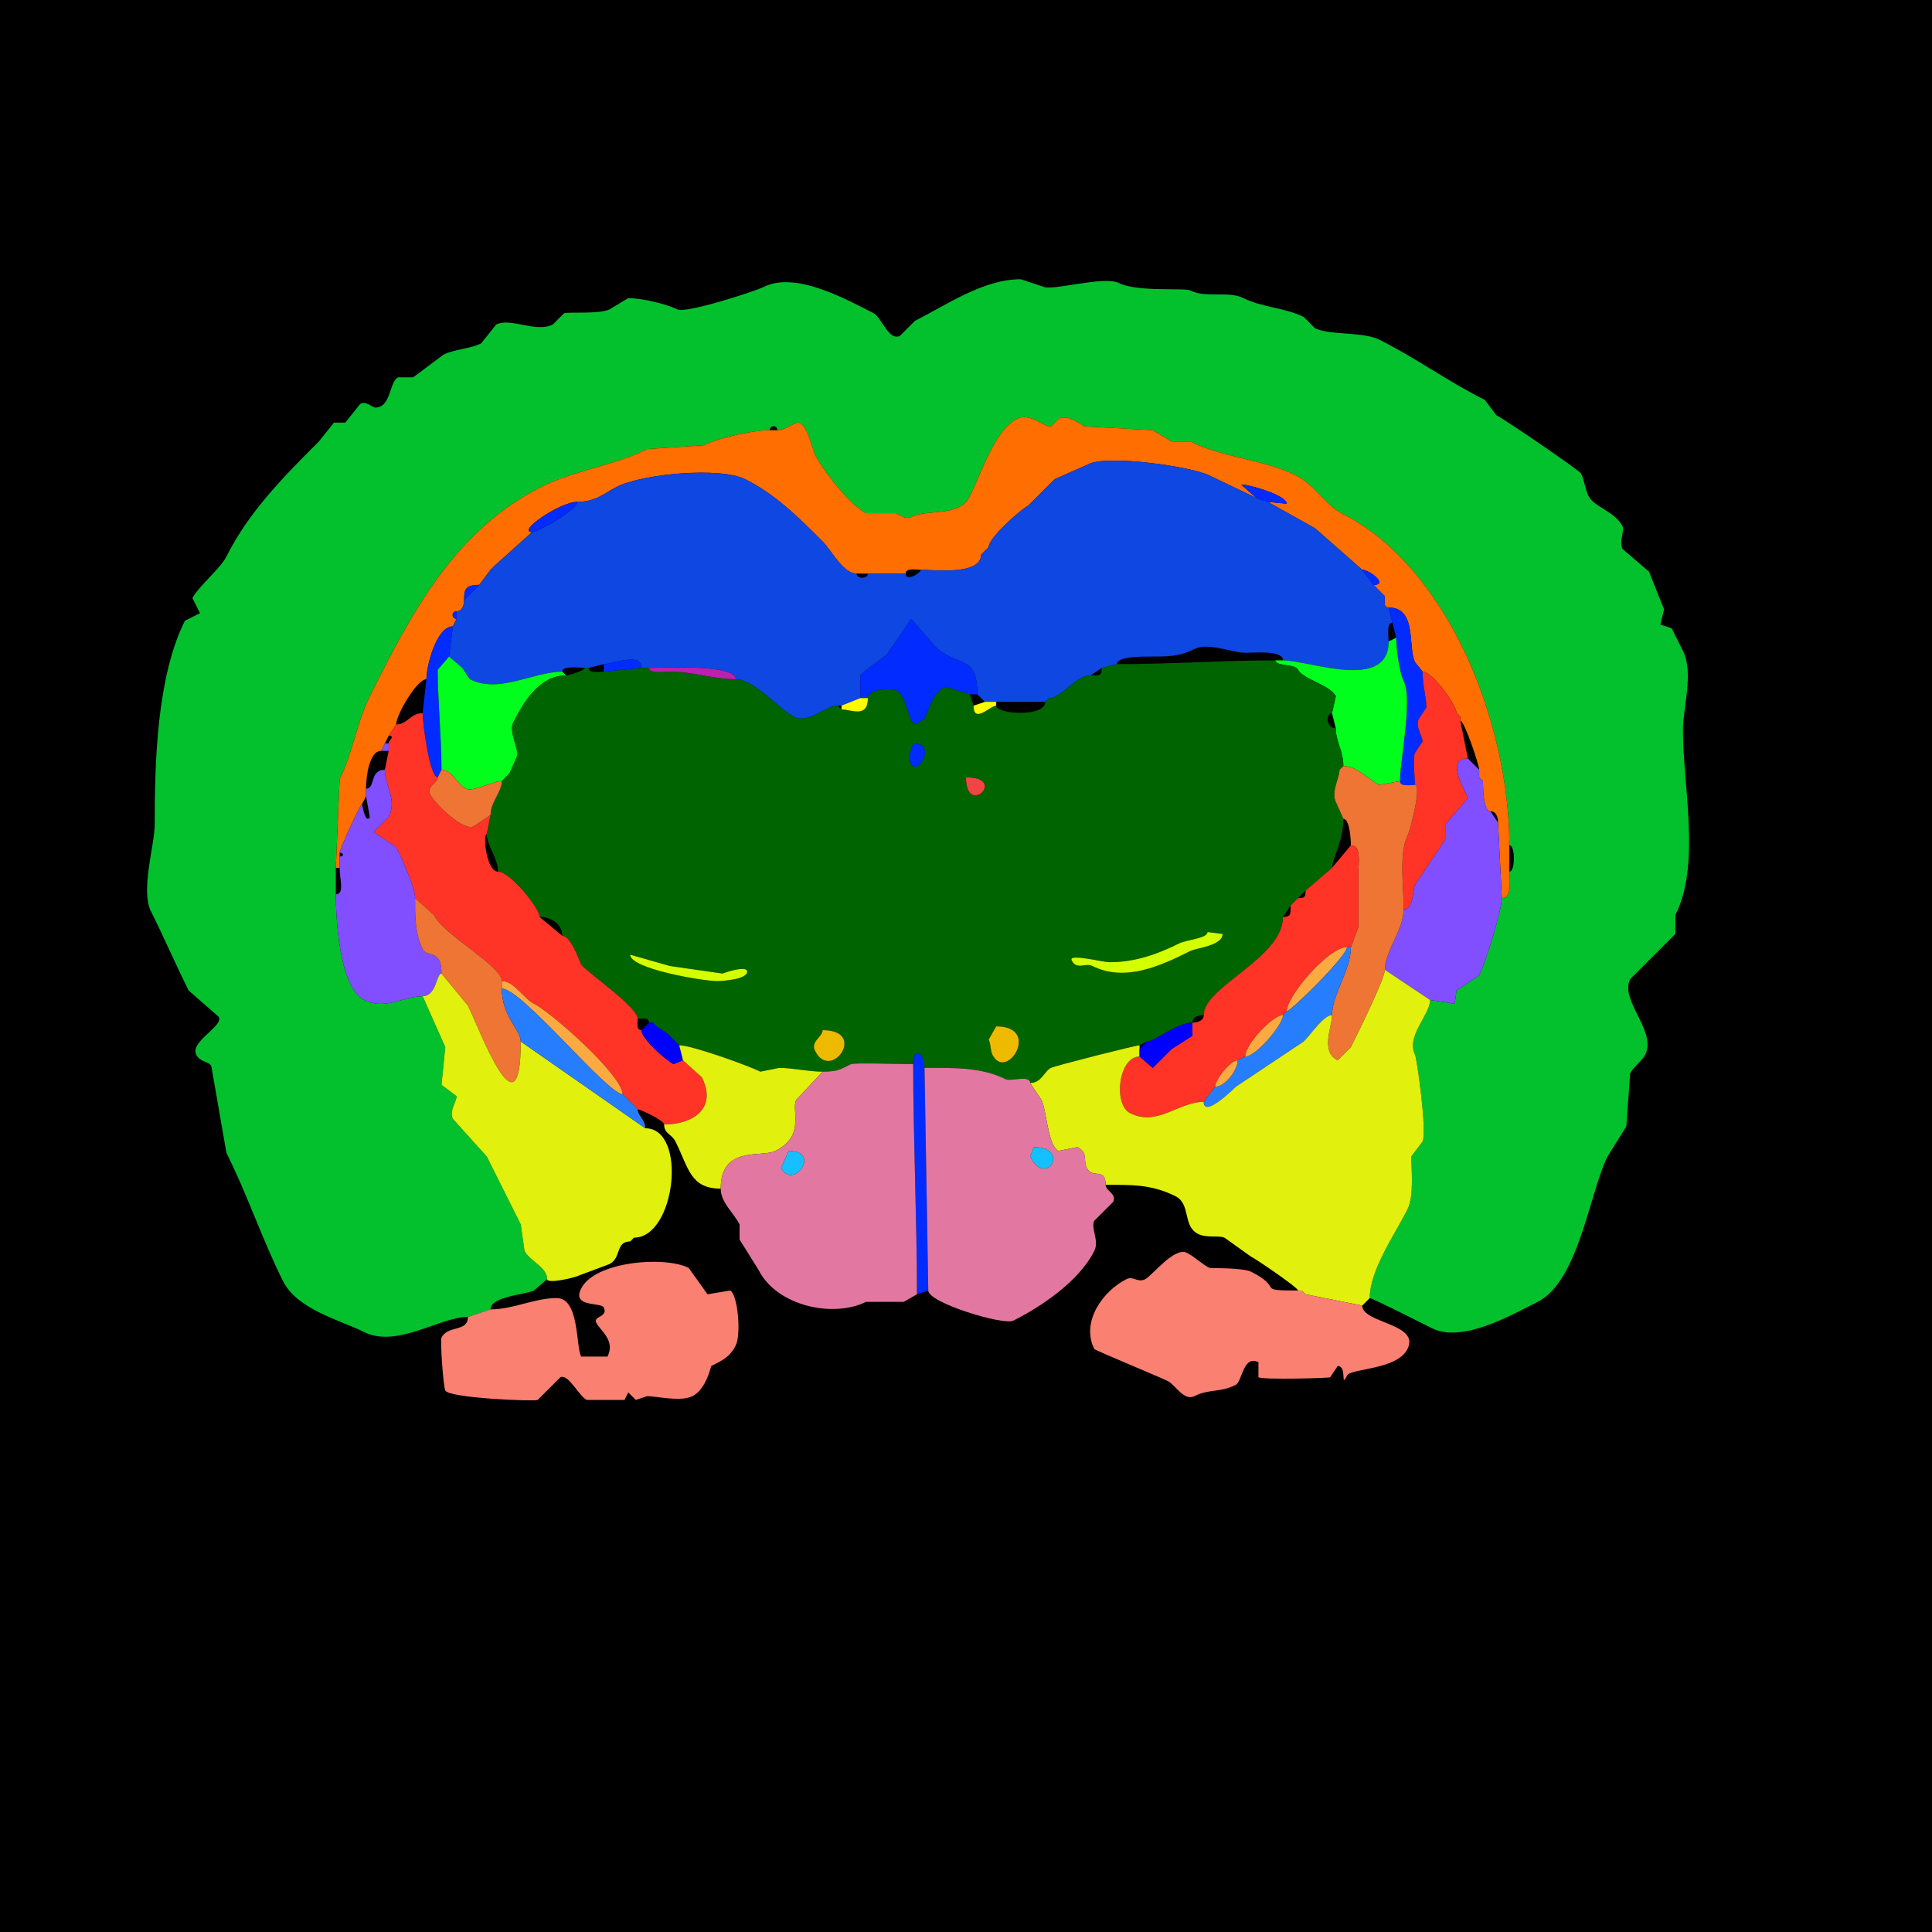 <svg xmlns="http://www.w3.org/2000/svg" xmlns:xlink="http://www.w3.org/1999/xlink" height="512" width="512">
<g>
<rect width="512" height="512" fill="#000000"  stroke-width="0" /> 
<path  fill="#03C12D" stroke-width="0" stroke="#03C12D" d = " M130 347 L124,349 C116.484,349 105.18,357.34 96.5,353 90.254,349.877 78.793,347.087 75,339.5 69.466,328.431 65.594,316.689 60,305.5 60,305.5 56,282.5 56,282.5 55.395,281.29 53.006,281.512 52,279.5 50.273,276.046 59.239,271.979 58,269.5 58,269.5 50,262.5 50,262.5 46.522,255.544 43.505,248.511 40,241.5 37.207,235.913 41,223.89 41,218.5 41,202.047 41.566,179.368 49,164.5 49,164.5 53,162.5 53,162.5 53,162.5 51,158.5 51,158.5 52.493,155.514 58.42,150.66 60,147.5 65.844,135.812 74.755,126.745 84.5,117 84.5,117 88.5,112 88.5,112 88.5,112 91.5,112 91.5,112 91.5,112 95.5,107 95.5,107 97.119,106.19 98.501,108 99.5,108 103.674,108 103.105,101.198 105.5,100 105.5,100 109.5,100 109.5,100 109.5,100 117.5,94 117.5,94 120.483,92.509 124.557,92.472 127.5,91 127.5,91 131.5,86 131.5,86 135.345,84.078 141.965,88.268 146.5,86 146.5,86 149.5,83 149.5,83 150.218,82.641 158.948,83.276 161.5,82 161.5,82 166.5,79 166.5,79 169.869,79 176.476,80.488 179.5,82 181.738,83.119 199.952,77.274 202.5,76 211.076,71.712 225.225,79.862 231.5,83 233.59,84.045 235.518,90.491 238.5,89 238.5,89 242.5,85 242.5,85 250.911,80.795 260.53,74 270.5,74 270.5,74 276.5,76 276.5,76 278.803,77.151 292.561,73.031 296.5,75 301.443,77.471 313.87,76.185 315.5,77 319.65,79.075 325.534,77.017 329.5,79 334.465,81.483 340.605,81.553 345.5,84 345.5,84 348.5,87 348.5,87 352.219,88.86 361.277,87.889 365.5,90 375.111,94.805 383.955,101.228 393.5,106 393.5,106 396.5,110 396.5,110 398.726,111.113 418.575,124.649 419,125.5 419.878,127.255 420.077,129.654 421,131.5 422.427,134.354 428.032,135.564 430,139.5 430.564,140.629 428.999,143.498 430,145.5 430,145.5 437,151.5 437,151.5 437,151.5 441,161.5 441,161.5 441,161.5 440,165.5 440,165.5 440,165.5 443,166.5 443,166.5 444.053,168.606 445.23,170.961 446,172.5 448.914,178.328 446,187.565 446,193.5 446,208.599 450.755,228.989 444,242.5 444,242.5 444,247.5 444,247.5 444,247.5 432,259.5 432,259.5 429.184,265.132 439.117,273.266 436,279.5 435.204,281.092 432.901,282.697 432,284.5 432,284.5 431,298.5 431,298.5 431,298.5 426,306.5 426,306.5 421.308,315.885 418.343,339.578 407.5,345 400.688,348.406 387.556,356.028 379.5,352 377.894,351.197 363.652,344 363,344 363,336.547 369.779,326.943 373,320.5 374.804,316.893 374,309.54 374,306.5 374,306.5 377,302.5 377,302.5 378.237,300.026 375.491,280.482 375,279.5 372.547,274.593 379,268.937 379,265 379,265 385.5,266 385.5,266 385.5,266 386,262.5 386,262.5 386,262.5 392,258.5 392,258.5 393.864,254.772 398,241.053 398,238 400.867,238 400,232.851 400,231 401.602,231 401.602,224 400,224 400,192.058 383.978,150.239 355.5,136 351.44,133.97 348.197,128.349 343.5,126 334.858,121.679 324.171,121.336 315.5,117 315.5,117 310.5,117 310.5,117 310.5,117 305.5,114 305.5,114 305.5,114 287.5,113 287.5,113 285.739,112.119 282.993,109.754 280.5,111 280.5,111 278.5,113 278.5,113 276.313,113 272.941,109.28 269.5,111 263.645,113.928 260.203,125.094 257,131.5 254.163,137.175 245.974,134.763 241.5,137 240.005,137.748 238.547,136.523 237.5,136 237.5,136 229.5,136 229.5,136 225.465,133.983 218.24,124.981 216,120.5 215.333,119.166 213.824,112 211.5,112 210.269,112 208.194,114 206,114 206,112.601 204,112.601 204,114 199.522,114 190.517,115.992 186.5,118 186.5,118 171.5,119 171.5,119 162.74,123.38 152.254,124.623 143.5,129 120.345,140.578 108.835,162.829 98,184.5 94.568,191.363 93.482,199.536 90,206.5 90,206.5 89,230 89,230 89,230 89,237 89,237 89,242.856 89.818,261.659 96.5,265 102.131,267.815 107.049,264 112,264 112,264 118,277.5 118,277.5 118,277.5 117,287.5 117,287.5 117,287.5 121,290.5 121,290.5 121,291.888 118.986,294.472 120,296.5 120,296.5 129,306.5 129,306.5 131.981,312.461 134.988,318.476 138,324.5 138,324.5 139,331.5 139,331.5 140.341,334.182 145,335.821 145,339 145,339 141.5,342 141.5,342 139.315,343.092 130,343.523 130,347  Z"/>

<path  fill="#FF6E00" stroke-width="0" stroke="#FF6E00" d = " M400 231 C400,232.851 400.867,238 398,238 398,238 397,218 397,218 397,216.762 396.577,215 395,215 393.069,215 393,208.775 393,207 393,207 392,206 392,206 392,206 392,204 392,204 392,202.772 388.072,191 387,191 387,191 387,190 387,190 387,190 386,189 386,189 386,186.858 379.619,178 377,178 377,178 375,175.5 375,175.5 373.012,171.523 375.616,161 368,161 366.527,161 367,159.048 367,158 367,158 366,157 366,157 366,157 364,155 364,155 368.078,155 362.927,151 361,151 361,151 348.5,140 348.5,140 348.5,140 336,133 336,133 336,133 341,133.5 341,133.5 341,130.993 329,127.904 329,128.5 329,128.5 333,132 333,132 333,132 320.5,126 320.5,126 315.917,123.708 293.676,120.412 288.5,123 288.5,123 279.5,127 279.5,127 279.5,127 272.5,134 272.5,134 270.578,134.961 262,142.498 262,145 262,145 261,146 261,146 261,146 260,147 260,147 260,152.535 247.526,151 244,151 242.855,151 240,150.421 240,152 240,152 230,152 230,152 230,152 227,152 227,152 223.409,152 220.451,145.951 218,143.5 211.545,137.045 205.446,130.973 197.5,127 190.953,123.726 170.565,125.467 163.5,129 160.289,130.606 157.936,133 153,133 148.384,133 136.768,141 141,141 141,141 131,150 131,150 131,150 130,151 130,151 130,151 127,155 127,155 123.135,155 123,156.444 123,159 123,160.238 122.577,162 121,162 119.601,162 119.601,164 121,164 121,164 120,166 120,166 115.676,166 113,176.52 113,180 110.496,180 105,189.372 105,192 105,192 103,195 103,195 103,195 102,197 102,197 102,197 101,199 101,199 97.667,199 97,206.493 97,209 97,209 97,211 97,211 97,211 96,213 96,213 95.517,213 90,225.085 90,226 90,226 90,227 90,227 90,227 90,230 90,230 90,230 89,230 89,230 89,230 90,206.5 90,206.5 93.482,199.536 94.568,191.363 98,184.5 108.835,162.829 120.345,140.578 143.5,129 152.254,124.623 162.74,123.38 171.5,119 171.5,119 186.5,118 186.5,118 190.517,115.992 199.522,114 204,114 204,114 206,114 206,114 208.194,114 210.269,112 211.5,112 213.824,112 215.333,119.166 216,120.5 218.24,124.981 225.465,133.983 229.5,136 229.5,136 237.5,136 237.5,136 238.547,136.523 240.005,137.748 241.5,137 245.974,134.763 254.163,137.175 257,131.5 260.203,125.094 263.645,113.928 269.5,111 272.941,109.28 276.313,113 278.5,113 278.5,113 280.5,111 280.5,111 282.993,109.754 285.739,112.119 287.5,113 287.5,113 305.5,114 305.5,114 305.5,114 310.5,117 310.5,117 310.5,117 315.5,117 315.5,117 324.171,121.336 334.858,121.679 343.5,126 348.197,128.349 351.44,133.97 355.5,136 383.978,150.239 400,192.058 400,224 400,224 400,231 400,231  Z"/>

<path  fill="#0E47E2" stroke-width="0" stroke="#0E47E2" d = " M222 187 L223,187 C223,187 228,185 228,185 228,182.517 228,180.974 228,179 228,179 229,178 229,178 229,178 235,173.5 235,173.5 235,173.5 241.5,164 241.5,164 241.5,164 247.5,171 247.5,171 253.703,177.203 259,173.037 259,184 259,184 261,186 261,186 261,186 264,186 264,186 268.176,186 272.614,186 277,186 277,186 278,185 278,185 281.466,185 284.944,179 289,179 289,179 292,177 292,177 292,177 296,176 296,176 296,173.952 302.648,174 304.5,174 309.502,174 312.406,174.047 316.5,172 320.178,170.161 326.596,173 330,173 332.108,173 340,172.211 340,175 346.848,175 368,183.345 368,170 368,168.765 367.357,165 369,165 369,165 368,161 368,161 366.527,161 367,159.048 367,158 367,158 366,157 366,157 366,157 364,155 364,155 364,155 361,151 361,151 361,151 348.5,140 348.5,140 348.5,140 336,133 336,133 336,133 333,132 333,132 333,132 320.5,126 320.5,126 315.917,123.708 293.676,120.412 288.5,123 288.5,123 279.5,127 279.5,127 279.5,127 272.5,134 272.5,134 270.578,134.961 262,142.498 262,145 262,145 261,146 261,146 261,146 260,147 260,147 260,152.535 247.526,151 244,151 244,151.914 240,154.246 240,152 240,152 230,152 230,152 230,153.486 227,153.486 227,152 223.409,152 220.451,145.951 218,143.5 211.545,137.045 205.446,130.973 197.5,127 190.953,123.726 170.565,125.467 163.5,129 160.289,130.606 157.936,133 153,133 153,135.004 142.701,141 141,141 141,141 131,150 131,150 131,150 130,151 130,151 130,151 127,155 127,155 127,155 123,159 123,159 123,160.238 122.577,162 121,162 121,162 121,164 121,164 121,164 120,166 120,166 120,166 119,174 119,174 119,174 122.5,177 122.5,177 122.5,177 124.5,180 124.5,180 132.333,183.917 141.257,178 149,178 149,176.316 153.679,177 155,177 155,177 156,177 156,177 156,177 160,176 160,176 162.389,176 170,172.726 170,177 170,177 172,177 172,177 175.19,177 195,175.914 195,180 199.819,180 206.367,187.933 210.5,190 214.23,191.865 218.776,187 222,187  Z"/>

<path  fill="#022CFF" stroke-width="0" stroke="#022CFF" d = " M333 132 L336,133 C336,133 341,133.5 341,133.5 341,130.993 329,127.904 329,128.5 329,128.5 333,132 333,132  Z"/>

<path  fill="#022CFF" stroke-width="0" stroke="#022CFF" d = " M153 133 C148.384,133 136.768,141 141,141 142.701,141 153,135.004 153,133  Z"/>

<path  fill="#022CFF" stroke-width="0" stroke="#022CFF" d = " M131 150 L130,151 C130,151 131,150 131,150  Z"/>

<path  fill="#022CFF" stroke-width="0" stroke="#022CFF" d = " M361 151 C362.927,151 368.078,155 364,155 364,155 361,151 361,151  Z"/>

<path  fill="#022CFF" stroke-width="0" stroke="#022CFF" d = " M127 155 C123.135,155 123,156.444 123,159 123,159 127,155 127,155  Z"/>

<path  fill="#022CFF" stroke-width="0" stroke="#022CFF" d = " M366 157 L367,158 C367,158 366,157 366,157  Z"/>

<path  fill="#022CFF" stroke-width="0" stroke="#022CFF" d = " M371 207 C371,208.579 373.855,208 375,208 375,206.755 374.331,200.837 375,199.5 375,199.5 377,196.5 377,196.5 377,195.112 374.986,192.528 376,190.5 376,190.5 378,187.5 378,187.5 378,184.463 377,181.915 377,178 377,178 375,175.5 375,175.5 373.012,171.523 375.616,161 368,161 368,161 369,165 369,165 369,165 370,169 370,169 370,171.574 370.796,178.093 372,180.5 374.416,185.332 371,201.688 371,207  Z"/>

<path  fill="#022CFF" stroke-width="0" stroke="#022CFF" d = " M121 162 C119.601,162 119.601,164 121,164 121,164 121,162 121,162  Z"/>

<path  fill="#022CFF" stroke-width="0" stroke="#022CFF" d = " M228 185 L230,185 C230,182.618 235.997,182.249 237.5,183 240.421,184.46 240.435,190.967 242.5,192 242.5,192 245,190.5 245,190.5 246.345,187.811 247.189,183.655 250.5,182 250.5,182 257,184 257,184 257,184 259,184 259,184 259,173.037 253.703,177.203 247.5,171 247.5,171 241.5,164 241.5,164 241.5,164 235,173.5 235,173.5 235,173.5 229,178 229,178 229,178 228,179 228,179 228,180.974 228,182.517 228,185  Z"/>

<path  fill="#022CFF" stroke-width="0" stroke="#022CFF" d = " M117 204 L116,206 C113.877,206 112,191.776 112,189 112,189 113,180 113,180 113,176.52 115.676,166 120,166 120,166 119,174 119,174 119,174 116,177.5 116,177.5 116,185.523 117,195.291 117,204  Z"/>

<path  fill="#00FF1D" stroke-width="0" stroke="#00FF1D" d = " M356 203 C359.618,203 362.424,206.462 365.5,208 L371,207 C371,201.688 374.416,185.332 372,180.5 370.796,178.093 370,171.574 370,169 370,169 368,170 368,170 368,183.345 346.848,175 340,175 340,175 338,175 338,175 338,176.659 343.167,175.833 344,177.5 345.248,179.997 352.516,181.532 354,184.5 354,184.5 353,189 353,189 353,189 354,193 354,193 354,196.708 356,198.942 356,203  Z"/>

<path  fill="#00FF1D" stroke-width="0" stroke="#00FF1D" d = " M134 206 L133,207 C130.44,207 125.373,209.936 123.5,209 120.948,207.724 119.871,204 117,204 117,195.291 116,185.523 116,177.5 116,177.5 119,174 119,174 119,174 122.5,177 122.5,177 122.5,177 124.5,180 124.5,180 132.333,183.917 141.257,178 149,178 149,178 150,179 150,179 142.848,179 138.557,186.386 136,191.5 134.767,193.966 137.729,199.043 137,200.5 137,200.5 135,205 135,205 135,205 134,206 134,206  Z"/>

<path  fill-rule="evenodd" fill="#006400" stroke-width="0" stroke="#006400" d = " M218 273 C218,274.791 214.73,275.959 216,278.5 220.167,286.835 230.067,273 218,273  M264 272 L262,275.5 C262.642,276.784 262.406,278.313 263,279.5 266.669,286.837 276.145,272 264,272  M167 253 C167,256.775 186.366,260 190,260 191.465,260 198,259.562 198,257.5 198,255.694 191.888,257.806 191.5,258 L177.5,256 L167,253  M320 247 C320,248.704 314.431,249.035 312.5,250 306.823,252.839 300.822,255 294,255 292.258,255 283.052,252.604 284,254.5 285.352,257.203 287.584,255.042 289.5,256 298.217,260.359 307.689,255.906 315.5,252 317.038,251.231 324,250.627 324,247.5 L320,247  M256 206 C256,216.771 267.231,206 256,206  M242 197 L241,200 C241,208.649 249.573,197 242,197  M245 283 C252.827,283 260.04,282.77 266.5,286 267.824,286.662 273,284.793 273,287 276.023,287 276.702,283.899 278.5,283 279.652,282.424 301.029,277 302,277 302,277 304,276 304,276 306.109,276 311.95,271 316,271 316,269.423 317.762,269 319,269 319,261.432 340,253.905 340,243 340,243 342,240 342,240 342,240 344,238 344,238 344,238 346,236 346,236 346,236 353,230 353,230 353,227.638 356,222.943 356,217 356,217 354,212.5 354,212.5 352.716,209.932 355,206.014 355,204 355,204 356,203 356,203 356,198.942 354,196.708 354,193 351.453,193 351.225,189 353,189 353,189 354,184.5 354,184.5 352.516,181.532 345.248,179.997 344,177.5 343.167,175.833 338,176.659 338,175 324.143,175 310.42,176 296,176 296,176 292,177 292,177 292,179.293 291.003,179 289,179 284.944,179 281.466,185 278,185 278,185 277,186 277,186 277,190.15 264,189.285 264,187 262.47,187 258,191.969 258,187 258,187 257,184 257,184 257,184 250.5,182 250.5,182 247.189,183.655 246.345,187.811 245,190.5 245,190.5 242.5,192 242.5,192 240.435,190.967 240.421,184.46 237.5,183 235.997,182.249 230,182.618 230,185 230,190.457 225.511,188 223,188 223,188 222,187 222,187 218.776,187 214.23,191.865 210.5,190 206.367,187.933 199.819,180 195,180 188.988,180 183.854,178 177.5,178 176.222,178 172,178.665 172,177 172,177 170,177 170,177 170,177 160,178 160,178 158.855,178 156,178.579 156,177 156,177 155,177 155,177 155,177.672 150.671,179 150,179 142.848,179 138.557,186.386 136,191.5 134.767,193.966 137.729,199.043 137,200.5 137,200.5 135,205 135,205 135,205 134,206 134,206 134,206 133,207 133,207 133,209.86 130,212.58 130,216 130,216 129,221 129,221 129,224.11 132,227.535 132,231 135.11,231 143,240.585 143,243 145.987,243 149,244.856 149,248 151.268,248 153.228,253.956 154,255.5 154.867,257.235 169,266.745 169,270 170.048,270 172,269.527 172,271 172,271 173,271 173,271 173,271 174,272 174,272 174,272 177,274 177,274 177,274 179,276 179,276 179,276 180,277 180,277 183.238,277 198.185,282.343 201.5,284 201.5,284 206.5,283 206.5,283 209.958,283 214.305,284 218,284 222.129,284 222.921,283.29 225.5,282 226.28,281.61 239.084,282 242,282 242,277.177 245,278.965 245,283  Z"/>

<path  fill="#022CFF" stroke-width="0" stroke="#022CFF" d = " M170 177 L160,178 C160,178 160,176 160,176 162.389,176 170,172.726 170,177  Z"/>

<path  fill="#BC20AD" stroke-width="0" stroke="#BC20AD" d = " M172 177 C175.19,177 195,175.914 195,180 188.988,180 183.854,178 177.5,178 176.222,178 172,178.665 172,177  Z"/>

<path  fill="#FF3427" stroke-width="0" stroke="#FF3427" d = " M375 208 C376.793,208 373.818,219.865 373,221.5 370.704,226.092 372,235.361 372,241 374.665,241 374.255,235.99 375,234.5 375,234.5 383,222.5 383,222.5 383,222.5 383,218.5 383,218.5 383,218.5 389,211.5 389,211.5 389,210.61 382.518,201 389,201 389,201 387,191 387,191 387,191 387,190 387,190 387,190 386,189 386,189 386,186.858 379.619,178 377,178 377,181.915 378,184.463 378,187.5 378,187.5 376,190.5 376,190.5 374.986,192.528 377,195.112 377,196.5 377,196.5 375,199.5 375,199.5 374.331,200.837 375,206.755 375,208  Z"/>

<path  fill="#FFFC00" stroke-width="0" stroke="#FFFC00" d = " M223 187 L223,188 C225.511,188 230,190.457 230,185 230,185 228,185 228,185 228,185 223,187 223,187  Z"/>

<path  fill="#FFFC00" stroke-width="0" stroke="#FFFC00" d = " M258 187 C258,191.969 262.47,187 264,187 264,187 264,186 264,186 264,186 261,186 261,186 261,186 258,187 258,187  Z"/>

<path  fill="#FF3427" stroke-width="0" stroke="#FF3427" d = " M169 294 C169.831,294 176,296.963 176,298 183.554,298 190.149,293.798 186,285.5 186,285.5 181,281 181,281 181,281 178.5,282 178.5,282 176.758,281.129 170,275.447 170,273 168.527,273 169,271.048 169,270 169,266.745 154.867,257.235 154,255.5 153.228,253.956 151.268,248 149,248 149,248 143,243 143,243 143,240.585 135.11,231 132,231 128.825,231 127.93,221 129,221 129,221 130,216 130,216 130,216 125.5,219 125.5,219 122.783,220.358 115.245,212.99 114,210.5 112.942,208.384 116,207.602 116,206 113.877,206 112,191.776 112,189 108.735,189 107.933,192 105,192 105,192 103,195 103,195 104.93,195 103,196.161 103,197 103,197 103,199 103,199 103,199 102,204 102,204 102,208.341 105.317,211.867 103,216.5 103,216.5 99,220.5 99,220.5 99,220.5 105,224.5 105,224.5 106.387,227.274 110,235.113 110,238 110,238 115,242.5 115,242.5 117.681,247.861 133,255.969 133,260 136.274,260 138.711,264.605 141.5,266 146.308,268.404 165,285.06 165,290 165,290 169,294 169,294  Z"/>

<path  fill="#814FFF" stroke-width="0" stroke="#814FFF" d = " M101 199 L103,199 C103,199 103,197 103,197 103,197 102,197 102,197 102,197 101,199 101,199  Z"/>

<path  fill="#022CFF" stroke-width="0" stroke="#022CFF" d = " M242 197 L241,200 C241,208.649 249.573,197 242,197  Z"/>

<path  fill="#814FFF" stroke-width="0" stroke="#814FFF" d = " M367 257 L379,265 C379,265 385.5,266 385.5,266 385.5,266 386,262.5 386,262.5 386,262.5 392,258.5 392,258.5 393.864,254.772 398,241.053 398,238 398,238 397,218 397,218 397,218 395,215 395,215 393.069,215 393,208.775 393,207 393,207 392,206 392,206 392,206 392,204 392,204 392,204 389,201 389,201 382.518,201 389,210.61 389,211.5 389,211.5 383,218.5 383,218.5 383,218.5 383,222.5 383,222.5 383,222.5 375,234.5 375,234.5 374.255,235.99 374.665,241 372,241 372,246.268 367,252.121 367,257  Z"/>

<path  fill="#EE7533" stroke-width="0" stroke="#EE7533" d = " M367 257 C367,259.426 359.504,274.492 358,277.5 L354.5,281 C349.833,278.667 353,272.289 353,269 353,263.535 358,257.126 358,251 358,251 360,245.5 360,245.5 360,245.5 360,230.5 360,230.5 360,228.7 360.789,224 358,224 358,222.407 357.663,217 356,217 356,217 354,212.5 354,212.5 352.716,209.932 355,206.014 355,204 355,204 356,203 356,203 359.618,203 362.424,206.462 365.5,208 365.5,208 371,207 371,207 371,208.579 373.855,208 375,208 376.793,208 373.818,219.865 373,221.5 370.704,226.092 372,235.361 372,241 372,246.268 367,252.121 367,257  Z"/>

<path  fill="#814FFF" stroke-width="0" stroke="#814FFF" d = " M117 258 C115.603,258 115.7,264 112,264 107.049,264 102.131,267.815 96.5,265 89.818,261.659 89,242.856 89,237 91.365,237 90,232.886 90,230 90,230 90,227 90,227 91.186,227 91.186,226 90,226 90,225.085 95.517,213 96,213 96,213.734 96.972,218.557 98,216.5 98,216.5 97,211 97,211 97,211 97,209 97,209 99.559,209 97.864,204 102,204 102,208.341 105.317,211.867 103,216.5 103,216.5 99,220.5 99,220.5 99,220.5 105,224.5 105,224.5 106.387,227.274 110,235.113 110,238 110,241.999 109.845,247.189 112,251.5 113.212,253.923 117,251.28 117,258  Z"/>

<path  fill="#EE7533" stroke-width="0" stroke="#EE7533" d = " M133 207 C133,209.86 130,212.58 130,216 130,216 125.5,219 125.5,219 122.783,220.358 115.245,212.99 114,210.5 112.942,208.384 116,207.602 116,206 116,206 117,204 117,204 119.871,204 120.948,207.724 123.5,209 125.373,209.936 130.44,207 133,207  Z"/>

<path  fill="#F44345" stroke-width="0" stroke="#F44345" d = " M256 206 C256,216.771 267.231,206 256,206  Z"/>

<path  fill="#FF3427" stroke-width="0" stroke="#FF3427" d = " M322 288 L319,292 C312.281,292 306.744,298.622 299.5,295 294.942,292.721 296.426,280 302,280 302,280 305.5,283 305.5,283 305.5,283 310.5,278 310.5,278 310.5,278 316,274.5 316,274.5 316,274.5 316,271 316,271 317.238,271 319,270.577 319,269 319,261.432 340,253.905 340,243 342.293,243 342,242.003 342,240 342,240 344,238 344,238 345.747,238 346,237.747 346,236 346,236 353,230 353,230 353,230 358,224 358,224 360.789,224 360,228.7 360,230.5 360,230.5 360,245.5 360,245.5 360,245.5 358,251 358,251 358,251 357,251 357,251 352.023,251 341,263.986 341,268 341,268 340,269 340,269 337.342,269 330,276.7 330,280 330,280 328,281 328,281 326.012,281 322,286.237 322,288  Z"/>

<path  fill="#EE7533" stroke-width="0" stroke="#EE7533" d = " M133 262 C133,269.531 138,272.819 138,276 138,302.458 127.108,272.715 124,266.5 124,266.5 117,258 117,258 117,251.28 113.212,253.923 112,251.5 109.845,247.189 110,241.999 110,238 110,238 115,242.5 115,242.5 117.681,247.861 133,255.969 133,260 133,260 133,262 133,262  Z"/>

<path  fill="#D4FF00" stroke-width="0" stroke="#D4FF00" d = " M320 247 C320,248.704 314.431,249.035 312.5,250 306.823,252.839 300.822,255 294,255 292.258,255 283.052,252.604 284,254.5 285.352,257.203 287.584,255.042 289.5,256 298.217,260.359 307.689,255.906 315.5,252 317.038,251.231 324,250.627 324,247.5 L320,247  Z"/>

<path  fill="#FAAA40" stroke-width="0" stroke="#FAAA40" d = " M357 251 C352.023,251 341,263.986 341,268 342.121,268 357,253.3 357,251  Z"/>

<path  fill="#267EFF" stroke-width="0" stroke="#267EFF" d = " M322 288 L319,292 C319,296.346 326.791,288.709 327.5,288 327.5,288 345.5,276 345.5,276 347.495,274.005 350.783,269 353,269 353,263.535 358,257.126 358,251 358,251 357,251 357,251 357,253.3 342.121,268 341,268 341,268 340,269 340,269 340,271.676 332.752,280 330,280 330,280 328,281 328,281 328,283.512 324.723,288 322,288  Z"/>

<path  fill="#D4FF00" stroke-width="0" stroke="#D4FF00" d = " M167 253 C167,256.775 186.366,260 190,260 191.465,260 198,259.562 198,257.5 198,255.694 191.888,257.806 191.5,258 L177.5,256 L167,253  Z"/>

<path  fill="#E1F00D" stroke-width="0" stroke="#E1F00D" d = " M363 344 L361,346 C361,346 346,343 346,343 346,343 345,342 345,342 345,342 344,342 344,342 344,341.24 333.036,333.768 331.5,333 331.5,333 324.5,328 324.5,328 323.168,327.334 319.807,328.153 317.5,327 313.338,324.919 315.662,319.081 311.5,317 305.098,313.799 299.745,314 293,314 293,309.216 289.524,312.549 288,309.5 286.975,307.45 288.471,305.485 285.5,304 285.5,304 280.5,305 280.5,305 277.673,303.586 277.358,294.216 276,291.5 276,291.5 273,287 273,287 276.023,287 276.702,283.899 278.5,283 279.652,282.424 301.029,277 302,277 302,277 302,278 302,278 302,278 302,280 302,280 296.426,280 294.942,292.721 299.5,295 306.744,298.622 312.281,292 319,292 319,296.346 326.791,288.709 327.5,288 327.5,288 345.5,276 345.5,276 347.495,274.005 350.783,269 353,269 353,272.289 349.833,278.667 354.5,281 354.5,281 358,277.5 358,277.5 359.504,274.492 367,259.426 367,257 367,257 379,265 379,265 379,268.937 372.547,274.593 375,279.5 375.491,280.482 378.237,300.026 377,302.5 377,302.5 374,306.5 374,306.5 374,309.54 374.804,316.893 373,320.5 369.779,326.943 363,336.547 363,344  Z"/>

<path  fill="#E1F00D" stroke-width="0" stroke="#E1F00D" d = " M167 329 C163.055,329 164.724,333.388 161.5,335 L153.5,338 C152.186,338.657 145,340.292 145,339 145,335.821 140.341,334.182 139,331.5 139,331.5 138,324.5 138,324.5 134.988,318.476 131.981,312.461 129,306.5 129,306.5 120,296.5 120,296.5 118.986,294.472 121,291.888 121,290.5 121,290.5 117,287.5 117,287.5 117,287.5 118,277.5 118,277.5 118,277.5 112,264 112,264 115.7,264 115.603,258 117,258 117,258 124,266.5 124,266.5 127.108,272.715 138,302.458 138,276 138,276 171,299 171,299 182.263,299 179.046,328 168,328 168,328 167,329 167,329  Z"/>

<path  fill="#FAAA40" stroke-width="0" stroke="#FAAA40" d = " M133 262 C138.31,262 160.98,290 165,290 165,285.06 146.308,268.404 141.5,266 138.711,264.605 136.274,260 133,260 133,260 133,262 133,262  Z"/>

<path  fill="#267EFF" stroke-width="0" stroke="#267EFF" d = " M169 294 C169,295.624 171,296.75 171,299 171,299 138,276 138,276 138,272.819 133,269.531 133,262 138.31,262 160.98,290 165,290 165,290 169,294 169,294  Z"/>

<path  fill="#FAAA40" stroke-width="0" stroke="#FAAA40" d = " M341 268 L340,269 C340,269 341,268 341,268  Z"/>

<path  fill="#FAAA40" stroke-width="0" stroke="#FAAA40" d = " M340 269 C337.342,269 330,276.7 330,280 332.752,280 340,271.676 340,269  Z"/>

<path  fill="#0000FF" stroke-width="0" stroke="#0000FF" d = " M180 277 L181,281 C181,281 178.5,282 178.5,282 176.758,281.129 170,275.447 170,273 170,273 172,271 172,271 172,271 173,271 173,271 173,271 174,272 174,272 174,272 177,274 177,274 177,274 179,276 179,276 179,276 180,277 180,277  Z"/>

<path  fill="#0000FF" stroke-width="0" stroke="#0000FF" d = " M302 278 L302,280 C302,280 305.5,283 305.5,283 305.5,283 310.5,278 310.5,278 310.5,278 316,274.5 316,274.5 316,274.5 316,271 316,271 311.95,271 306.109,276 304,276 304,276 302,278 302,278  Z"/>

<path  fill="#EEBA00" stroke-width="0" stroke="#EEBA00" d = " M264 272 L262,275.5 C262.642,276.784 262.406,278.313 263,279.5 266.669,286.837 276.145,272 264,272  Z"/>

<path  fill="#EEBA00" stroke-width="0" stroke="#EEBA00" d = " M218 273 C218,274.791 214.73,275.959 216,278.5 220.167,286.835 230.067,273 218,273  Z"/>

<path  fill="#E1F00D" stroke-width="0" stroke="#E1F00D" d = " M176 298 C176,300.477 178.011,300.522 179,302.5 182.51,309.521 182.911,315 191,315 191,303.469 201.771,306.864 205.5,305 213.574,300.963 209.624,294.252 211,291.5 211,291.5 218,284 218,284 214.305,284 209.958,283 206.5,283 206.5,283 201.5,284 201.5,284 198.185,282.343 183.238,277 180,277 180,277 181,281 181,281 181,281 186,285.5 186,285.5 190.149,293.798 183.554,298 176,298  Z"/>

<path  fill="#022CFF" stroke-width="0" stroke="#022CFF" d = " M246 342 L243,343 C243,323.345 242,301.021 242,282 242,277.177 245,278.965 245,283 245,283 246,342 246,342  Z"/>

<path  fill="#FAAA40" stroke-width="0" stroke="#FAAA40" d = " M330 280 L328,281 C328,281 330,280 330,280  Z"/>

<path  fill="#FAAA40" stroke-width="0" stroke="#FAAA40" d = " M328 281 C326.012,281 322,286.237 322,288 324.723,288 328,283.512 328,281  Z"/>

<path  fill-rule="evenodd" fill="#E278A1" stroke-width="0" stroke="#E278A1" d = " M209 305 L207,309.5 C210.056,315.612 217.91,305 209,305  M191 315 C191,318.704 194.429,321.358 196,324.5 L196,328.5 L201,336.5 C205.837,346.173 220.867,349.316 229.5,345 L239.5,345 L243,343 C243,323.345 242,301.021 242,282 239.084,282 226.28,281.61 225.5,282 222.921,283.29 222.129,284 218,284 218,284 211,291.5 211,291.5 209.624,294.252 213.574,300.963 205.5,305 201.771,306.864 191,303.469 191,315  Z"/>

<path  fill-rule="evenodd" fill="#E278A1" stroke-width="0" stroke="#E278A1" d = " M274 304 L273,306.5 C277.231,314.961 283.801,304 274,304  M293 314 C293,315.602 296.058,316.384 295,318.5 L290,323.5 C288.98,325.54 291.391,328.718 290,331.5 286.017,339.466 276.123,346.189 268.5,350 265.937,351.281 246,345.265 246,342 246,342 245,283 245,283 252.827,283 260.04,282.77 266.5,286 267.824,286.662 273,284.793 273,287 273,287 276,291.5 276,291.5 277.358,294.216 277.673,303.586 280.5,305 280.5,305 285.5,304 285.5,304 288.471,305.485 286.975,307.45 288,309.5 289.524,312.549 293,309.216 293,314  Z"/>

<path  fill="#15C0FF" stroke-width="0" stroke="#15C0FF" d = " M274 304 L273,306.5 C277.231,314.961 283.801,304 274,304  Z"/>

<path  fill="#15C0FF" stroke-width="0" stroke="#15C0FF" d = " M209 305 L207,309.5 C210.056,315.612 217.91,305 209,305  Z"/>

<path  fill="#FA8072" stroke-width="0" stroke="#FA8072" d = " M168 328 L167,329 C167,329 168,328 168,328  Z"/>

<path  fill="#FA8072" stroke-width="0" stroke="#FA8072" d = " M346 343 L361,346 C361,350.693 376.398,350.703 373,357.5 370.212,363.076 357.943,362.614 357,364.5 355.119,368.262 357.131,362 354.5,362 354.5,362 352.5,365 352.5,365 352.061,365.219 334.879,365.69 333.5,365 333.5,365 333.5,361 333.5,361 329.436,358.968 329.168,366.166 327.5,367 323.263,369.119 320.474,368.013 316.5,370 313.757,371.372 311.441,366.97 309.5,366 307.471,364.986 290.165,357.83 290,357.5 286.374,350.249 292.353,342.074 298.5,339 300.4,338.05 301.422,340.039 303.5,339 305.317,338.092 311.225,330.363 314.5,332 316.718,333.109 318.367,334.933 320.5,336 320.721,336.111 329.365,335.933 331.5,337 340.479,341.49 332.448,342 344,342 344,342 345,342 345,342 345,342 346,343 346,343  Z"/>

<path  fill="#FA8072" stroke-width="0" stroke="#FA8072" d = " M130 347 C136.047,347 141.615,344 147.5,344 153.574,344 152.565,356.63 154,359.5 L161,359.5 C163.146,355.208 159.084,352.667 158,350.5 157.139,348.778 161.273,349.047 160,346.5 159.262,345.024 151.475,346.55 154,341.5 157.61,334.279 176.061,332.78 182.5,336 L187.5,343 L193.5,342 C195.541,343.021 196.427,353.645 195,356.5 193.419,359.662 191.37,360.565 188.5,362 188.391,362.055 187.204,368.148 183.5,370 180.363,371.569 174.042,370 171.5,370 L168.5,371 L166.5,369 L165.5,371 L155.5,371 C153.398,369.949 150.587,363.957 148.5,365 L142.5,371 C141.624,371.438 119.014,370.528 118,368.5 117.483,367.465 116.612,355.276 117,354.5 118.712,351.076 124,353.113 124,349 124,349 130,347 130,347  Z"/>

</g>
</svg>
